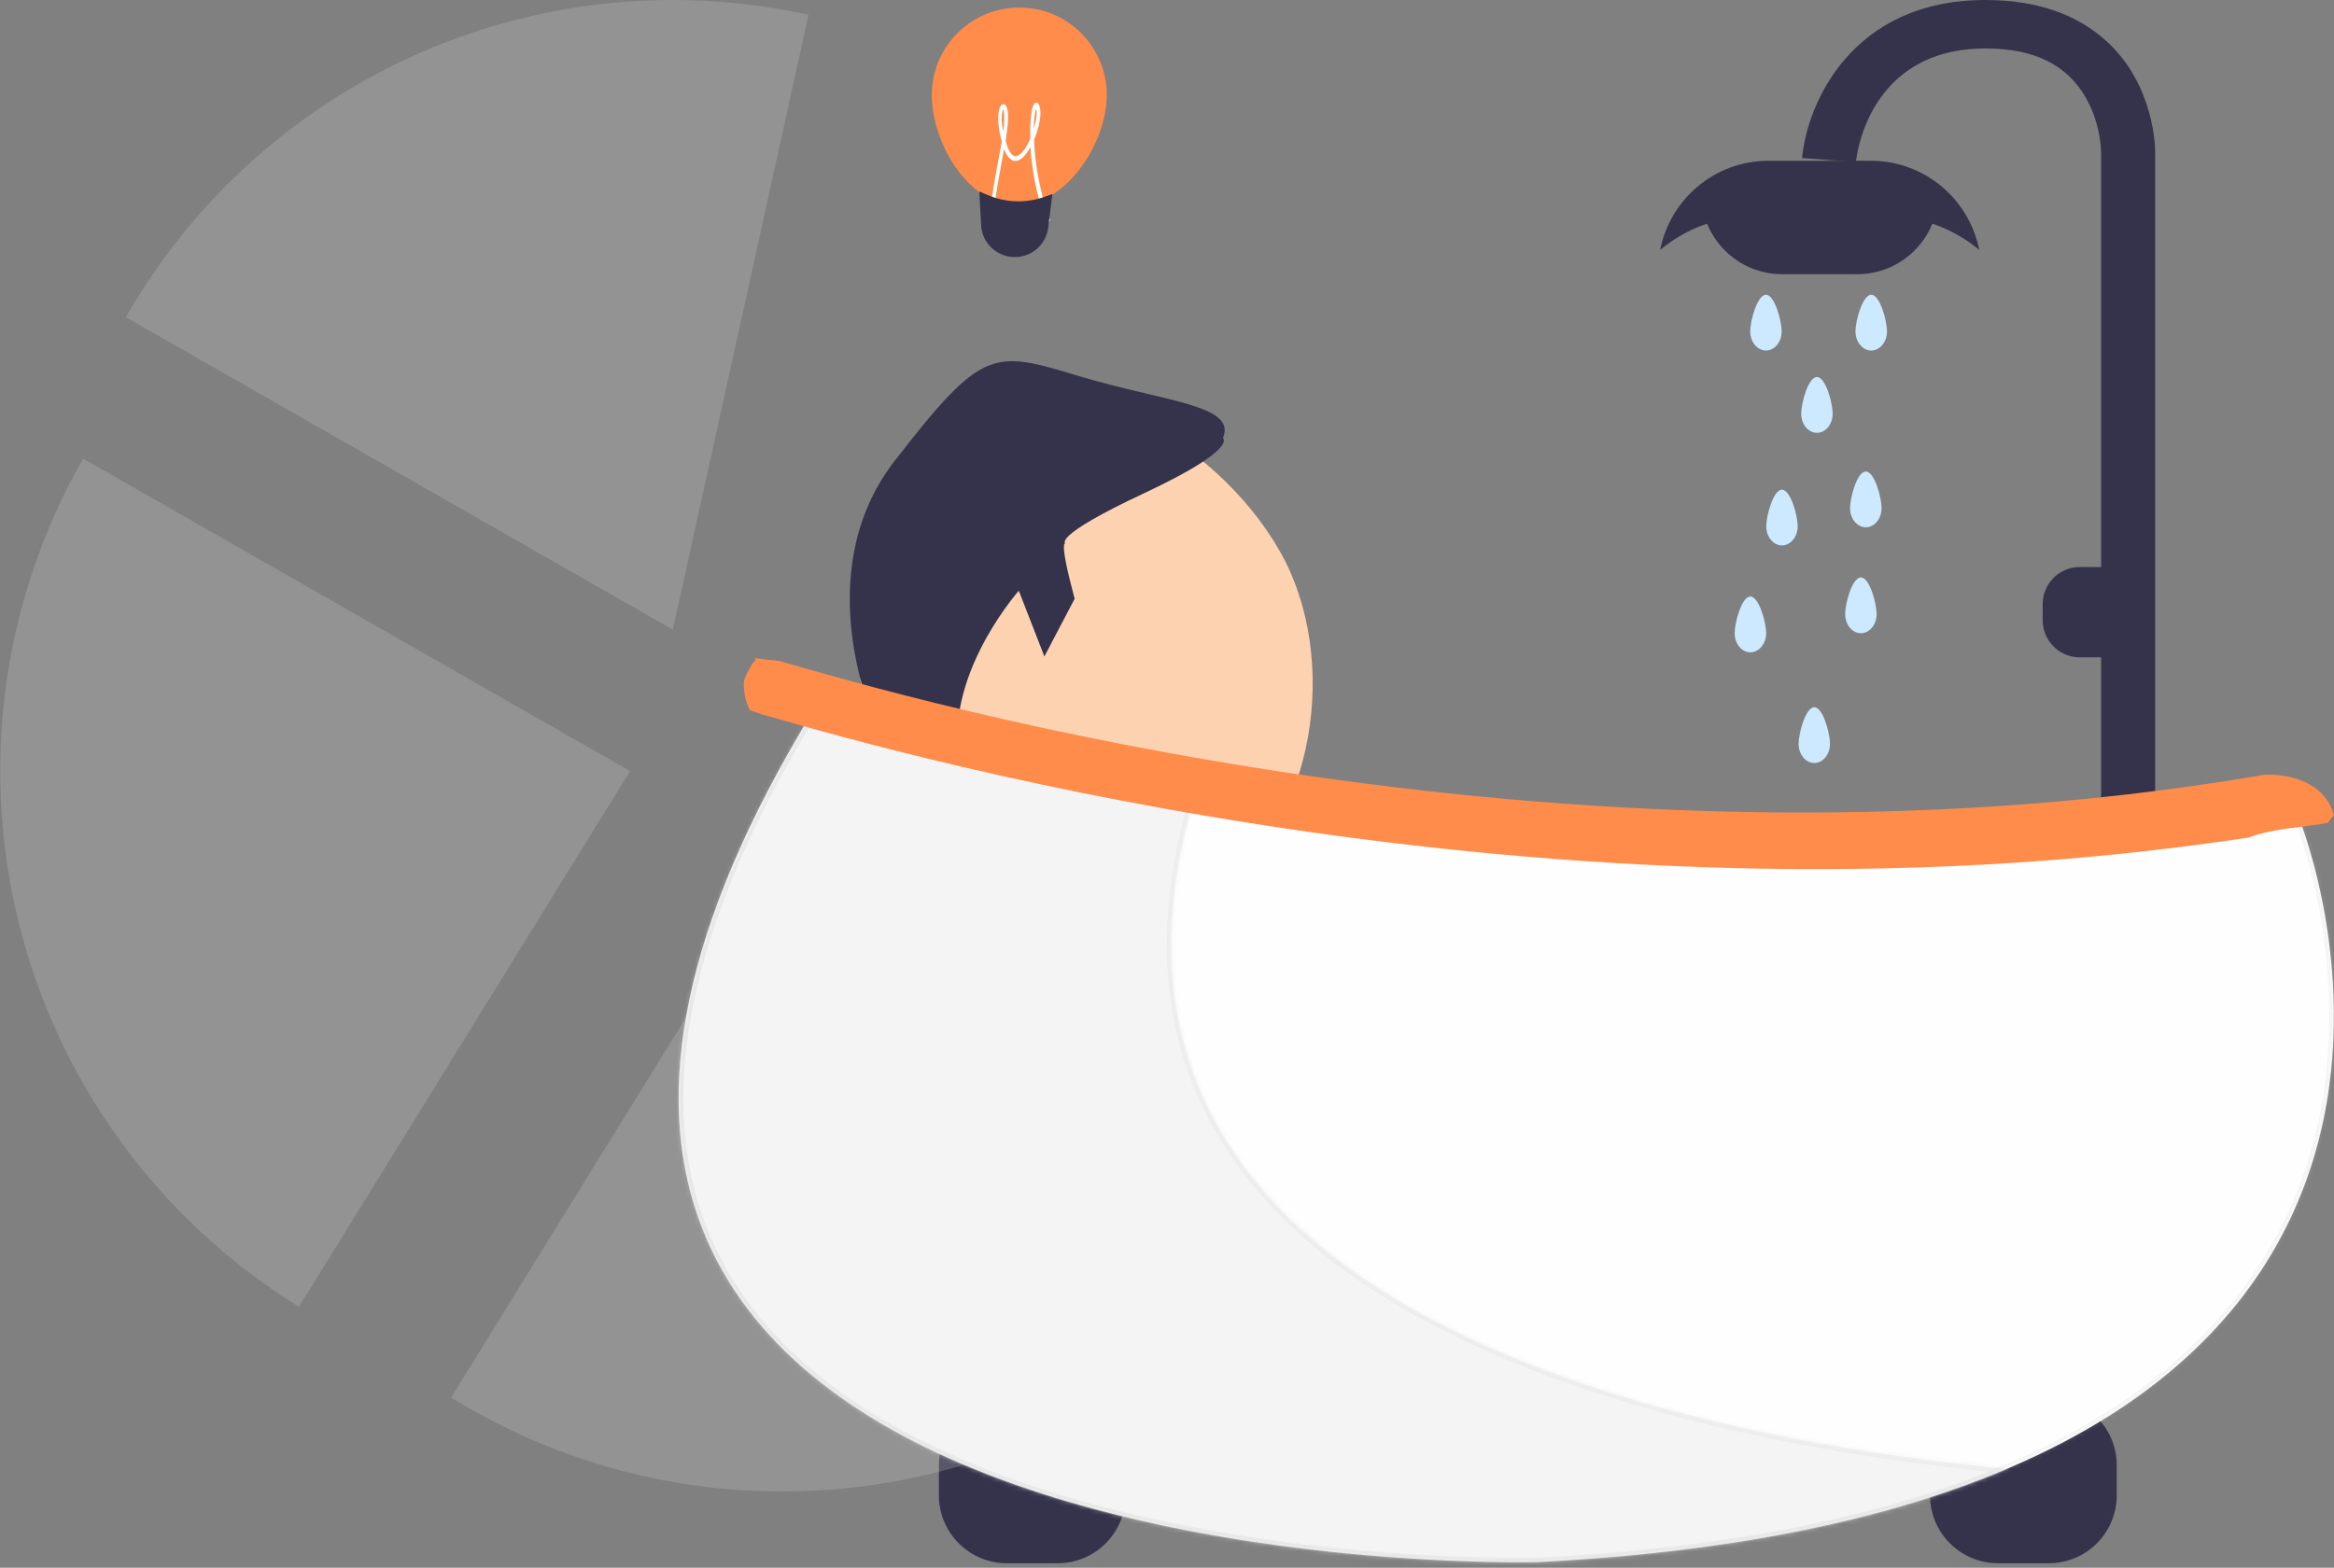 <svg width="509" height="342" viewBox="0 0 509 342" fill="none" xmlns="http://www.w3.org/2000/svg">
<rect x="0" y="0" width="509" height="342" fill="#808080" stroke="none"/>
<path d="M281.396 124.827C292.339 149.454 284.701 186.129 260.074 197.067C235.436 208.049 203.104 189.153 192.161 164.509C181.218 139.871 187.107 99.314 211.746 88.349C236.378 77.395 270.453 100.2 281.419 124.827" fill="#FCD2B1"/>
<path d="M266.68 95.541C266.68 95.541 270.217 97.865 249.645 107.527C229.018 117.184 232.385 118.605 232.385 118.605C232.385 118.605 230.744 117.15 234.359 130.614L227.76 143.199L222.181 128.86C222.181 128.86 207.871 145.021 208.836 162.207C208.858 162.941 208.937 163.663 209.033 164.396C211.447 182.378 200.036 164.396 200.036 164.396L190.374 165.27L191.011 158.101C191.011 158.101 175.832 125.431 195.05 100.617C214.29 75.793 216.473 76.335 235.115 81.987C253.757 87.627 269.794 88.276 266.708 95.541" fill="#34334B"/>
<path d="M245.473 326.197C245.473 334.376 238.839 341.01 230.649 341.01H219.56C211.386 341.01 204.753 334.376 204.753 326.197V319.649C204.753 311.464 211.386 304.842 219.56 304.842H230.649C238.839 304.842 245.473 311.464 245.473 319.649V326.197Z" fill="#34334B"/>
<path d="M461.618 326.197C461.618 334.376 454.985 341.01 446.806 341.01H435.717C427.543 341.01 420.904 334.376 420.904 326.197V319.649C420.904 311.464 427.543 304.842 435.717 304.842H446.806C454.985 304.842 461.618 311.464 461.618 319.649V326.197Z" fill="#34334B"/>
<path d="M307.947 187.993H170.59L98.384 304.853C120.068 318.289 145.08 325.389 170.59 325.351C246.45 325.351 307.947 263.854 307.947 187.993Z" fill="#D3D3D3" fill-opacity="0.23"/>
<path d="M0.057 168.205C0.046 191.623 6.027 214.655 17.43 235.11C28.834 255.564 45.282 272.761 65.208 285.064L137.414 168.205L18.137 100.046C6.254 120.794 0.02 144.295 0.057 168.205V168.205Z" fill="#D3D3D3" fill-opacity="0.23"/>
<path d="M146.727 1.07143e-05C122.509 -0.01 98.719 6.387 77.771 18.54C56.823 30.692 39.462 48.17 27.449 69.199L146.727 137.357L176.338 3.211C166.612 1.074 156.684 -0.003 146.727 1.07143e-05Z" fill="#D3D3D3" fill-opacity="0.23"/>
<path d="M329.089 319.373H260.334L260.14 319.091L206.713 241.557L207.785 240.817L261.018 318.07H329.089V319.373Z" fill="#4E4C82"/>
<mask id="path-9-inside-1" fill="white">
<path d="M501.387 178.526C354.223 206.52 211.966 160.041 197.425 156.031C195.518 155.856 180.559 147.485 178.67 147.141C178.636 147.203 177.75 154.39 177.716 154.446C58.755 348.145 335.304 340.756 335.304 340.756C562.96 329.13 501.387 178.531 501.387 178.531"/>
</mask>
<path d="M501.387 178.526C354.223 206.52 211.966 160.041 197.425 156.031C195.518 155.856 180.559 147.485 178.67 147.141C178.636 147.203 177.75 154.39 177.716 154.446C58.755 348.145 335.304 340.756 335.304 340.756C562.96 329.13 501.387 178.531 501.387 178.531" fill="#FEFEFE"/>
<path d="M197.425 156.031L197.691 155.067L197.605 155.043L197.516 155.035L197.425 156.031ZM178.67 147.141L178.849 146.158L178.138 146.028L177.792 146.662L178.67 147.141ZM177.716 154.446L178.568 154.969L178.574 154.96L177.716 154.446ZM335.304 340.756L335.331 341.755L335.343 341.755L335.355 341.754L335.304 340.756ZM501.2 177.543C354.301 205.487 212.269 159.088 197.691 155.067L197.159 156.995C211.663 160.995 354.145 207.553 501.573 179.508L501.2 177.543ZM197.516 155.035C197.525 155.036 197.507 155.035 197.45 155.021C197.397 155.007 197.326 154.987 197.234 154.957C197.052 154.896 196.817 154.807 196.531 154.689C195.961 154.453 195.232 154.119 194.388 153.715C192.701 152.907 190.605 151.839 188.496 150.759C186.394 149.683 184.278 148.594 182.571 147.754C181.718 147.334 180.956 146.971 180.344 146.7C179.772 146.448 179.222 146.226 178.849 146.158L178.49 148.125C178.49 148.125 178.491 148.125 178.492 148.126C178.494 148.126 178.495 148.126 178.498 148.127C178.503 148.128 178.509 148.129 178.518 148.132C178.536 148.136 178.559 148.143 178.588 148.152C178.648 148.17 178.725 148.197 178.819 148.232C179.009 148.303 179.248 148.403 179.536 148.53C180.11 148.783 180.843 149.132 181.687 149.548C183.376 150.38 185.473 151.459 187.585 152.54C189.69 153.618 191.81 154.697 193.523 155.518C194.379 155.929 195.146 156.28 195.767 156.537C196.076 156.665 196.36 156.774 196.607 156.856C196.836 156.931 197.096 157.005 197.333 157.027L197.516 155.035ZM177.792 146.662C177.752 146.735 177.73 146.797 177.724 146.817C177.714 146.845 177.707 146.868 177.704 146.881C177.697 146.908 177.692 146.93 177.689 146.941C177.684 146.964 177.681 146.985 177.679 146.997C177.674 147.024 177.669 147.055 177.665 147.086C177.655 147.148 177.643 147.234 177.629 147.336C177.601 147.542 177.564 147.831 177.519 148.173C177.431 148.857 177.316 149.765 177.201 150.67C177.086 151.576 176.971 152.48 176.883 153.161C176.839 153.502 176.802 153.785 176.775 153.983C176.761 154.083 176.751 154.158 176.743 154.207C176.739 154.233 176.737 154.245 176.737 154.248C176.736 154.251 176.738 154.241 176.741 154.225C176.743 154.219 176.747 154.198 176.755 154.172C176.758 154.159 176.766 154.135 176.776 154.105C176.783 154.085 176.809 154.014 176.859 153.931L178.574 154.96C178.624 154.877 178.65 154.806 178.657 154.785C178.668 154.754 178.676 154.729 178.68 154.715C178.688 154.686 178.693 154.662 178.696 154.651C178.701 154.627 178.705 154.605 178.707 154.593C178.712 154.565 178.717 154.534 178.721 154.503C178.731 154.441 178.743 154.356 178.756 154.253C178.784 154.048 178.822 153.76 178.866 153.418C178.955 152.734 179.07 151.827 179.185 150.922C179.3 150.016 179.415 149.111 179.503 148.429C179.547 148.088 179.584 147.805 179.611 147.605C179.625 147.505 179.635 147.43 179.643 147.38C179.647 147.355 179.649 147.342 179.649 147.338C179.65 147.335 179.648 147.344 179.645 147.358C179.644 147.365 179.64 147.383 179.633 147.407C179.63 147.419 179.624 147.441 179.615 147.468C179.608 147.487 179.587 147.548 179.547 147.62L177.792 146.662ZM176.864 153.923C147.05 202.469 141.87 238.651 151.208 265.601C160.541 292.54 184.269 309.932 211.519 321.163C238.783 332.399 269.745 337.541 293.856 339.879C305.918 341.049 316.281 341.518 323.629 341.695C327.304 341.783 330.226 341.798 332.231 341.791C333.233 341.788 334.006 341.779 334.53 341.771C334.792 341.767 334.991 341.763 335.125 341.76C335.192 341.759 335.243 341.758 335.278 341.757C335.295 341.756 335.308 341.756 335.317 341.756C335.321 341.756 335.325 341.756 335.327 341.756C335.329 341.755 335.331 341.755 335.304 340.756C335.277 339.756 335.277 339.756 335.275 339.756C335.273 339.756 335.27 339.756 335.266 339.756C335.258 339.757 335.246 339.757 335.23 339.757C335.197 339.758 335.148 339.759 335.083 339.761C334.952 339.763 334.757 339.767 334.499 339.771C333.983 339.779 333.218 339.788 332.224 339.791C330.236 339.798 327.332 339.783 323.678 339.695C316.367 339.519 306.054 339.053 294.049 337.888C270.024 335.559 239.284 330.442 212.281 319.313C185.264 308.179 162.159 291.1 153.098 264.946C144.04 238.804 148.903 203.273 178.568 154.969L176.864 153.923ZM335.355 341.754C392.371 338.843 431.385 327.226 457.811 311.361C484.26 295.484 498.058 275.376 504.665 255.601C511.263 235.85 510.669 216.489 508.438 202.091C507.323 194.888 505.795 188.915 504.546 184.739C503.921 182.65 503.365 181.01 502.964 179.889C502.764 179.328 502.602 178.898 502.49 178.605C502.434 178.459 502.39 178.348 502.36 178.272C502.345 178.234 502.333 178.205 502.325 178.185C502.321 178.175 502.318 178.168 502.316 178.162C502.315 178.16 502.314 178.157 502.313 178.156C502.313 178.154 502.312 178.153 501.387 178.531C500.461 178.91 500.461 178.91 500.461 178.91C500.462 178.911 500.462 178.912 500.463 178.914C500.464 178.918 500.467 178.924 500.47 178.932C500.477 178.949 500.487 178.975 500.501 179.009C500.528 179.078 500.569 179.183 500.623 179.322C500.73 179.601 500.886 180.017 501.081 180.562C501.471 181.653 502.016 183.26 502.63 185.312C503.858 189.417 505.363 195.3 506.462 202.397C508.662 216.6 509.233 235.616 502.768 254.967C496.311 274.295 482.817 294.017 456.782 309.646C430.726 325.289 392.065 336.856 335.253 339.757L335.355 341.754Z" fill="#D3D3D3" fill-opacity="0.23" mask="url(#path-9-inside-1)"/>
<mask id="path-11-inside-2" fill="white">
<path d="M260.927 172.456C226.175 165.197 202.874 157.757 197.425 156.251C195.519 156.076 180.56 147.694 178.67 147.35C178.636 147.412 177.751 154.61 177.717 154.666C58.756 348.365 335.299 340.976 335.299 340.976C379.708 338.714 413.128 331.15 438.133 320.461C369.098 313.94 225.747 286.668 260.927 172.451"/>
</mask>
<path d="M260.927 172.456C226.175 165.197 202.874 157.757 197.425 156.251C195.519 156.076 180.56 147.694 178.67 147.35C178.636 147.412 177.751 154.61 177.717 154.666C58.756 348.365 335.299 340.976 335.299 340.976C379.708 338.714 413.128 331.15 438.133 320.461C369.098 313.94 225.747 286.668 260.927 172.451" fill="#D3D3D3" fill-opacity="0.23"/>
<path d="M197.425 156.251L197.692 155.287L197.605 155.263L197.516 155.255L197.425 156.251ZM178.67 147.35L178.849 146.366L178.138 146.237L177.792 146.871L178.67 147.35ZM177.717 154.666L178.569 155.189L178.574 155.18L177.717 154.666ZM335.299 340.976L335.326 341.975L335.338 341.975L335.35 341.974L335.299 340.976ZM438.133 320.461L438.526 321.38L438.227 319.465L438.133 320.461ZM261.132 171.478C226.421 164.227 203.172 156.802 197.692 155.287L197.159 157.215C202.576 158.712 225.93 166.167 260.723 173.435L261.132 171.478ZM197.516 155.255C197.526 155.256 197.507 155.255 197.451 155.241C197.398 155.227 197.326 155.207 197.235 155.177C197.052 155.116 196.818 155.027 196.532 154.909C195.962 154.672 195.233 154.338 194.389 153.933C192.702 153.124 190.606 152.055 188.497 150.974C186.395 149.896 184.279 148.806 182.572 147.964C181.719 147.544 180.957 147.18 180.345 146.91C179.773 146.657 179.223 146.434 178.849 146.366L178.491 148.334C178.491 148.334 178.491 148.334 178.493 148.334C178.494 148.334 178.496 148.335 178.498 148.335C178.503 148.336 178.51 148.338 178.518 148.34C178.536 148.345 178.559 148.351 178.589 148.361C178.649 148.379 178.725 148.405 178.819 148.441C179.009 148.512 179.248 148.612 179.536 148.739C180.11 148.993 180.843 149.342 181.687 149.758C183.376 150.591 185.473 151.671 187.585 152.754C189.69 153.833 191.81 154.914 193.523 155.736C194.379 156.147 195.147 156.499 195.767 156.756C196.076 156.885 196.36 156.994 196.607 157.075C196.836 157.151 197.096 157.225 197.334 157.247L197.516 155.255ZM177.792 146.871C177.752 146.944 177.731 147.006 177.724 147.026C177.714 147.054 177.708 147.077 177.704 147.09C177.697 147.117 177.692 147.139 177.69 147.15C177.685 147.173 177.681 147.194 177.679 147.206C177.674 147.233 177.67 147.264 177.665 147.295C177.656 147.357 177.644 147.443 177.63 147.545C177.602 147.752 177.564 148.041 177.52 148.383C177.431 149.069 177.316 149.978 177.201 150.884C177.086 151.792 176.972 152.697 176.883 153.38C176.839 153.721 176.802 154.004 176.775 154.203C176.762 154.303 176.751 154.378 176.744 154.427C176.74 154.453 176.738 154.465 176.737 154.468C176.737 154.471 176.738 154.461 176.742 154.446C176.743 154.439 176.748 154.419 176.755 154.392C176.759 154.379 176.766 154.355 176.777 154.325C176.784 154.305 176.81 154.234 176.859 154.151L178.574 155.18C178.624 155.097 178.65 155.025 178.658 155.005C178.669 154.974 178.676 154.949 178.68 154.934C178.688 154.905 178.694 154.882 178.696 154.871C178.701 154.846 178.705 154.825 178.707 154.812C178.712 154.785 178.717 154.753 178.722 154.723C178.731 154.661 178.743 154.575 178.757 154.473C178.785 154.267 178.823 153.978 178.867 153.636C178.955 152.951 179.071 152.042 179.185 151.136C179.3 150.228 179.415 149.322 179.503 148.639C179.547 148.298 179.585 148.014 179.612 147.814C179.625 147.714 179.636 147.639 179.643 147.589C179.647 147.563 179.649 147.55 179.65 147.547C179.65 147.544 179.649 147.552 179.646 147.567C179.644 147.573 179.64 147.592 179.634 147.616C179.631 147.628 179.624 147.65 179.615 147.677C179.609 147.696 179.587 147.756 179.548 147.829L177.792 146.871ZM176.865 154.143C147.05 202.689 141.87 238.871 151.207 265.821C160.54 292.76 184.267 310.152 211.516 321.383C238.78 332.619 269.741 337.761 293.851 340.099C305.913 341.269 316.276 341.738 323.625 341.915C327.299 342.003 330.221 342.018 332.226 342.011C333.228 342.008 334.001 341.999 334.525 341.991C334.787 341.987 334.986 341.983 335.12 341.98C335.187 341.979 335.238 341.978 335.273 341.977C335.29 341.976 335.303 341.976 335.312 341.976C335.316 341.976 335.32 341.976 335.322 341.976C335.324 341.975 335.326 341.975 335.299 340.976C335.272 339.976 335.271 339.976 335.27 339.976C335.268 339.976 335.265 339.976 335.261 339.976C335.253 339.977 335.241 339.977 335.225 339.977C335.192 339.978 335.143 339.979 335.078 339.981C334.947 339.983 334.752 339.987 334.494 339.991C333.978 339.999 333.213 340.008 332.219 340.011C330.231 340.018 327.327 340.003 323.673 339.915C316.363 339.739 306.049 339.273 294.044 338.108C270.02 335.779 239.281 330.662 212.279 319.533C185.262 308.399 162.158 291.32 153.097 265.166C144.04 239.024 148.903 203.493 178.569 155.189L176.865 154.143ZM335.35 341.974C379.841 339.708 413.385 332.128 438.526 321.38L437.74 319.541C412.872 330.172 379.574 337.719 335.248 339.977L335.35 341.974ZM438.227 319.465C403.736 316.207 350.811 307.772 310.929 285.965C290.999 275.067 274.404 260.871 264.956 242.391C255.522 223.937 253.152 201.091 261.883 172.745L259.972 172.156C251.112 200.92 253.468 224.314 263.175 243.301C272.868 262.261 289.83 276.707 309.969 287.719C350.226 309.732 403.494 318.194 438.039 321.456L438.227 319.465Z" fill="#D3D3D3" fill-opacity="0.23" mask="url(#path-11-inside-2)"/>
<path d="M420.272 47.088L420.391 46.879L419.584 43.405C419.584 43.405 402.549 41.605 401.946 41.521C401.32 41.436 383.157 42.671 382.779 42.671C382.424 42.671 373.026 44.787 373.026 44.787L374.589 47.833C373.438 47.161 372.338 46.4 371.312 45.531C372.897 53.67 380.06 59.813 388.668 59.813H405.042C413.633 59.813 420.808 53.67 422.387 45.531C421.711 46.095 421 46.603 420.272 47.088" fill="#34334B"/>
<path d="M467.627 135.319C467.627 139.775 464.011 143.385 459.555 143.385H453.548C449.081 143.385 445.471 139.775 445.471 135.319V131.759C445.471 127.315 449.081 123.693 453.548 123.693H459.555C464.011 123.693 467.627 127.315 467.627 131.759V135.319Z" fill="#34334B"/>
<path d="M459.261 8.876C452.751 2.985 443.909 0 432.97 0C403.844 0 394.102 22.548 393 34.485L404.75 35.333C404.845 34.319 407.311 10.572 432.993 10.572C443.591 10.572 450.749 14.089 454.876 21.309C458.193 27.079 458.215 33.11 458.215 33.21V183H469.999V33.25C470.016 32.663 470.016 18.605 459.278 8.876" fill="#34334B"/>
<path d="M508.972 177.815C507.088 170.657 499.158 168.672 493.635 169.027C490.821 169.518 488.029 169.98 485.225 170.415C331.8 194.28 185.031 148.269 169.813 144.157C168.137 144.011 166.457 143.813 164.804 143.56C164.606 143.672 164.398 143.757 164.206 143.842C165.65 143.215 163.963 144.97 164.155 144.614C163.518 145.742 162.858 146.865 162.384 148.066C162.017 148.986 162.237 152.145 163.208 154.198C163.303 154.429 163.416 154.672 163.512 154.92C164.307 155.174 165.114 155.444 165.921 155.766C186.266 161.497 329.95 204.901 482.078 183.89C484.847 183.529 487.611 183.123 490.409 182.694C496.168 180.568 502.13 180.568 507.669 179.49C508.025 178.932 508.453 178.368 508.955 177.815" fill="#FF8C4A"/>
<path d="M382.262 47.172H411.418C419.112 47.172 426.151 49.942 431.628 54.517C429.457 43.438 419.704 35.068 407.994 35.068H385.68C373.964 35.068 364.217 43.438 362.062 54.517C367.523 49.942 374.562 47.172 382.262 47.172Z" fill="#34334B"/>
<path d="M381.689 72.29C381.689 74.592 383.229 76.464 385.125 76.464C387.009 76.464 388.548 74.592 388.548 72.29C388.548 69.989 387.009 64.297 385.125 64.297C383.229 64.297 381.689 69.995 381.689 72.29Z" fill="#CCE9FF"/>
<path d="M392.805 90.228C392.805 92.551 394.333 94.413 396.245 94.413C398.141 94.413 399.669 92.551 399.669 90.228C399.669 87.926 398.141 82.246 396.245 82.246C394.339 82.246 392.805 87.943 392.805 90.228" fill="#CCE9FF"/>
<path d="M385.188 114.804C385.188 117.116 386.716 118.978 388.6 118.978C390.501 118.978 392.041 117.116 392.041 114.804C392.041 112.502 390.501 106.822 388.6 106.822C386.716 106.822 385.188 112.519 385.188 114.804Z" fill="#CCE9FF"/>
<path d="M402.395 133.948C402.395 136.249 403.923 138.133 405.818 138.133C407.731 138.133 409.254 136.249 409.254 133.948C409.254 131.635 407.725 125.966 405.818 125.966C403.923 125.966 402.395 131.607 402.395 133.948Z" fill="#CCE9FF"/>
<path d="M404.638 72.29C404.638 74.592 406.2 76.464 408.084 76.464C409.985 76.464 411.514 74.592 411.514 72.29C411.514 69.989 409.985 64.297 408.084 64.297C406.2 64.297 404.638 69.995 404.638 72.29Z" fill="#CCE9FF"/>
<path d="M403.464 110.838C403.464 113.151 404.992 115.024 406.899 115.024C408.794 115.024 410.334 113.151 410.334 110.838C410.334 108.537 408.794 102.857 406.899 102.857C404.987 102.857 403.464 108.554 403.464 110.838Z" fill="#CCE9FF"/>
<path d="M378.296 138.122C378.296 140.435 379.825 142.296 381.72 142.296C383.604 142.296 385.166 140.435 385.166 138.122C385.166 135.809 383.604 130.129 381.72 130.129C379.825 130.129 378.296 135.826 378.296 138.122Z" fill="#CCE9FF"/>
<path d="M392.238 162.264C392.238 164.565 393.767 166.438 395.662 166.438C397.546 166.438 399.086 164.565 399.086 162.264C399.086 159.951 397.546 154.271 395.662 154.271C393.767 154.271 392.238 159.968 392.238 162.264Z" fill="#CCE9FF"/>
<path d="M241.355 21.385C240.991 31.908 231.978 45.2 221.455 44.836C210.931 44.472 202.859 30.589 203.223 20.066C203.587 9.542 212.394 1.294 222.949 1.66C233.503 2.025 241.719 10.862 241.355 21.385Z" fill="#FF8C4A"/>
<path d="M221.745 53.492C219.795 53.424 218.016 51.999 216.5 49.251C215.421 47.292 216.488 41.534 217.628 35.438C217.931 33.837 218.203 32.266 218.469 30.85C217.254 26.563 217.658 23.819 218.274 23.034C218.502 22.732 218.814 22.65 219.089 22.784C219.636 23.082 219.905 24.268 219.84 26.156C219.797 27.394 219.587 28.968 219.31 30.724C219.392 31.037 219.505 31.351 219.617 31.695C220.628 34.705 221.765 34.094 222.145 33.859C223.061 33.364 223.979 31.908 224.688 30.229C224.573 26.382 224.947 23.637 225.408 22.847C225.64 22.422 225.919 22.4 226.043 22.405C226.475 22.451 226.672 23.046 226.727 23.234C227.233 24.739 226.629 27.848 225.516 30.474C225.67 34.973 226.509 41.168 228.885 47.727L229 48.01L228.836 48.252C228.705 48.465 225.65 53.472 221.841 53.402C221.807 53.494 221.776 53.493 221.745 53.492ZM218.969 32.51C218.779 33.526 218.588 34.573 218.395 35.651C217.404 41.008 216.266 47.042 217.141 48.622C218.542 51.119 220.109 52.412 221.812 52.44C224.755 52.48 227.326 48.913 227.979 47.944C225.917 42.17 224.995 36.561 224.716 32.089C224.021 33.366 223.211 34.392 222.39 34.828C221.63 35.298 220.134 35.556 218.969 32.51ZM218.774 23.826C218.543 24.221 218.208 25.852 218.76 28.691C218.886 27.735 218.978 26.87 219.003 26.158C219.053 24.704 218.859 24.046 218.774 23.826ZM225.936 23.702C225.729 24.315 225.49 25.856 225.444 28.086C226.001 26.308 226.247 24.581 225.936 23.702Z" fill="white"/>
<path d="M221.066 56.071C217.228 55.938 214.14 52.919 213.963 49.101L213.565 41.774L215.49 42.584C219.43 44.239 223.826 44.36 227.842 42.919L229.505 42.326L228.602 49.608C228.161 53.404 224.873 56.203 221.066 56.071Z" fill="#34334B"/>
</svg>

